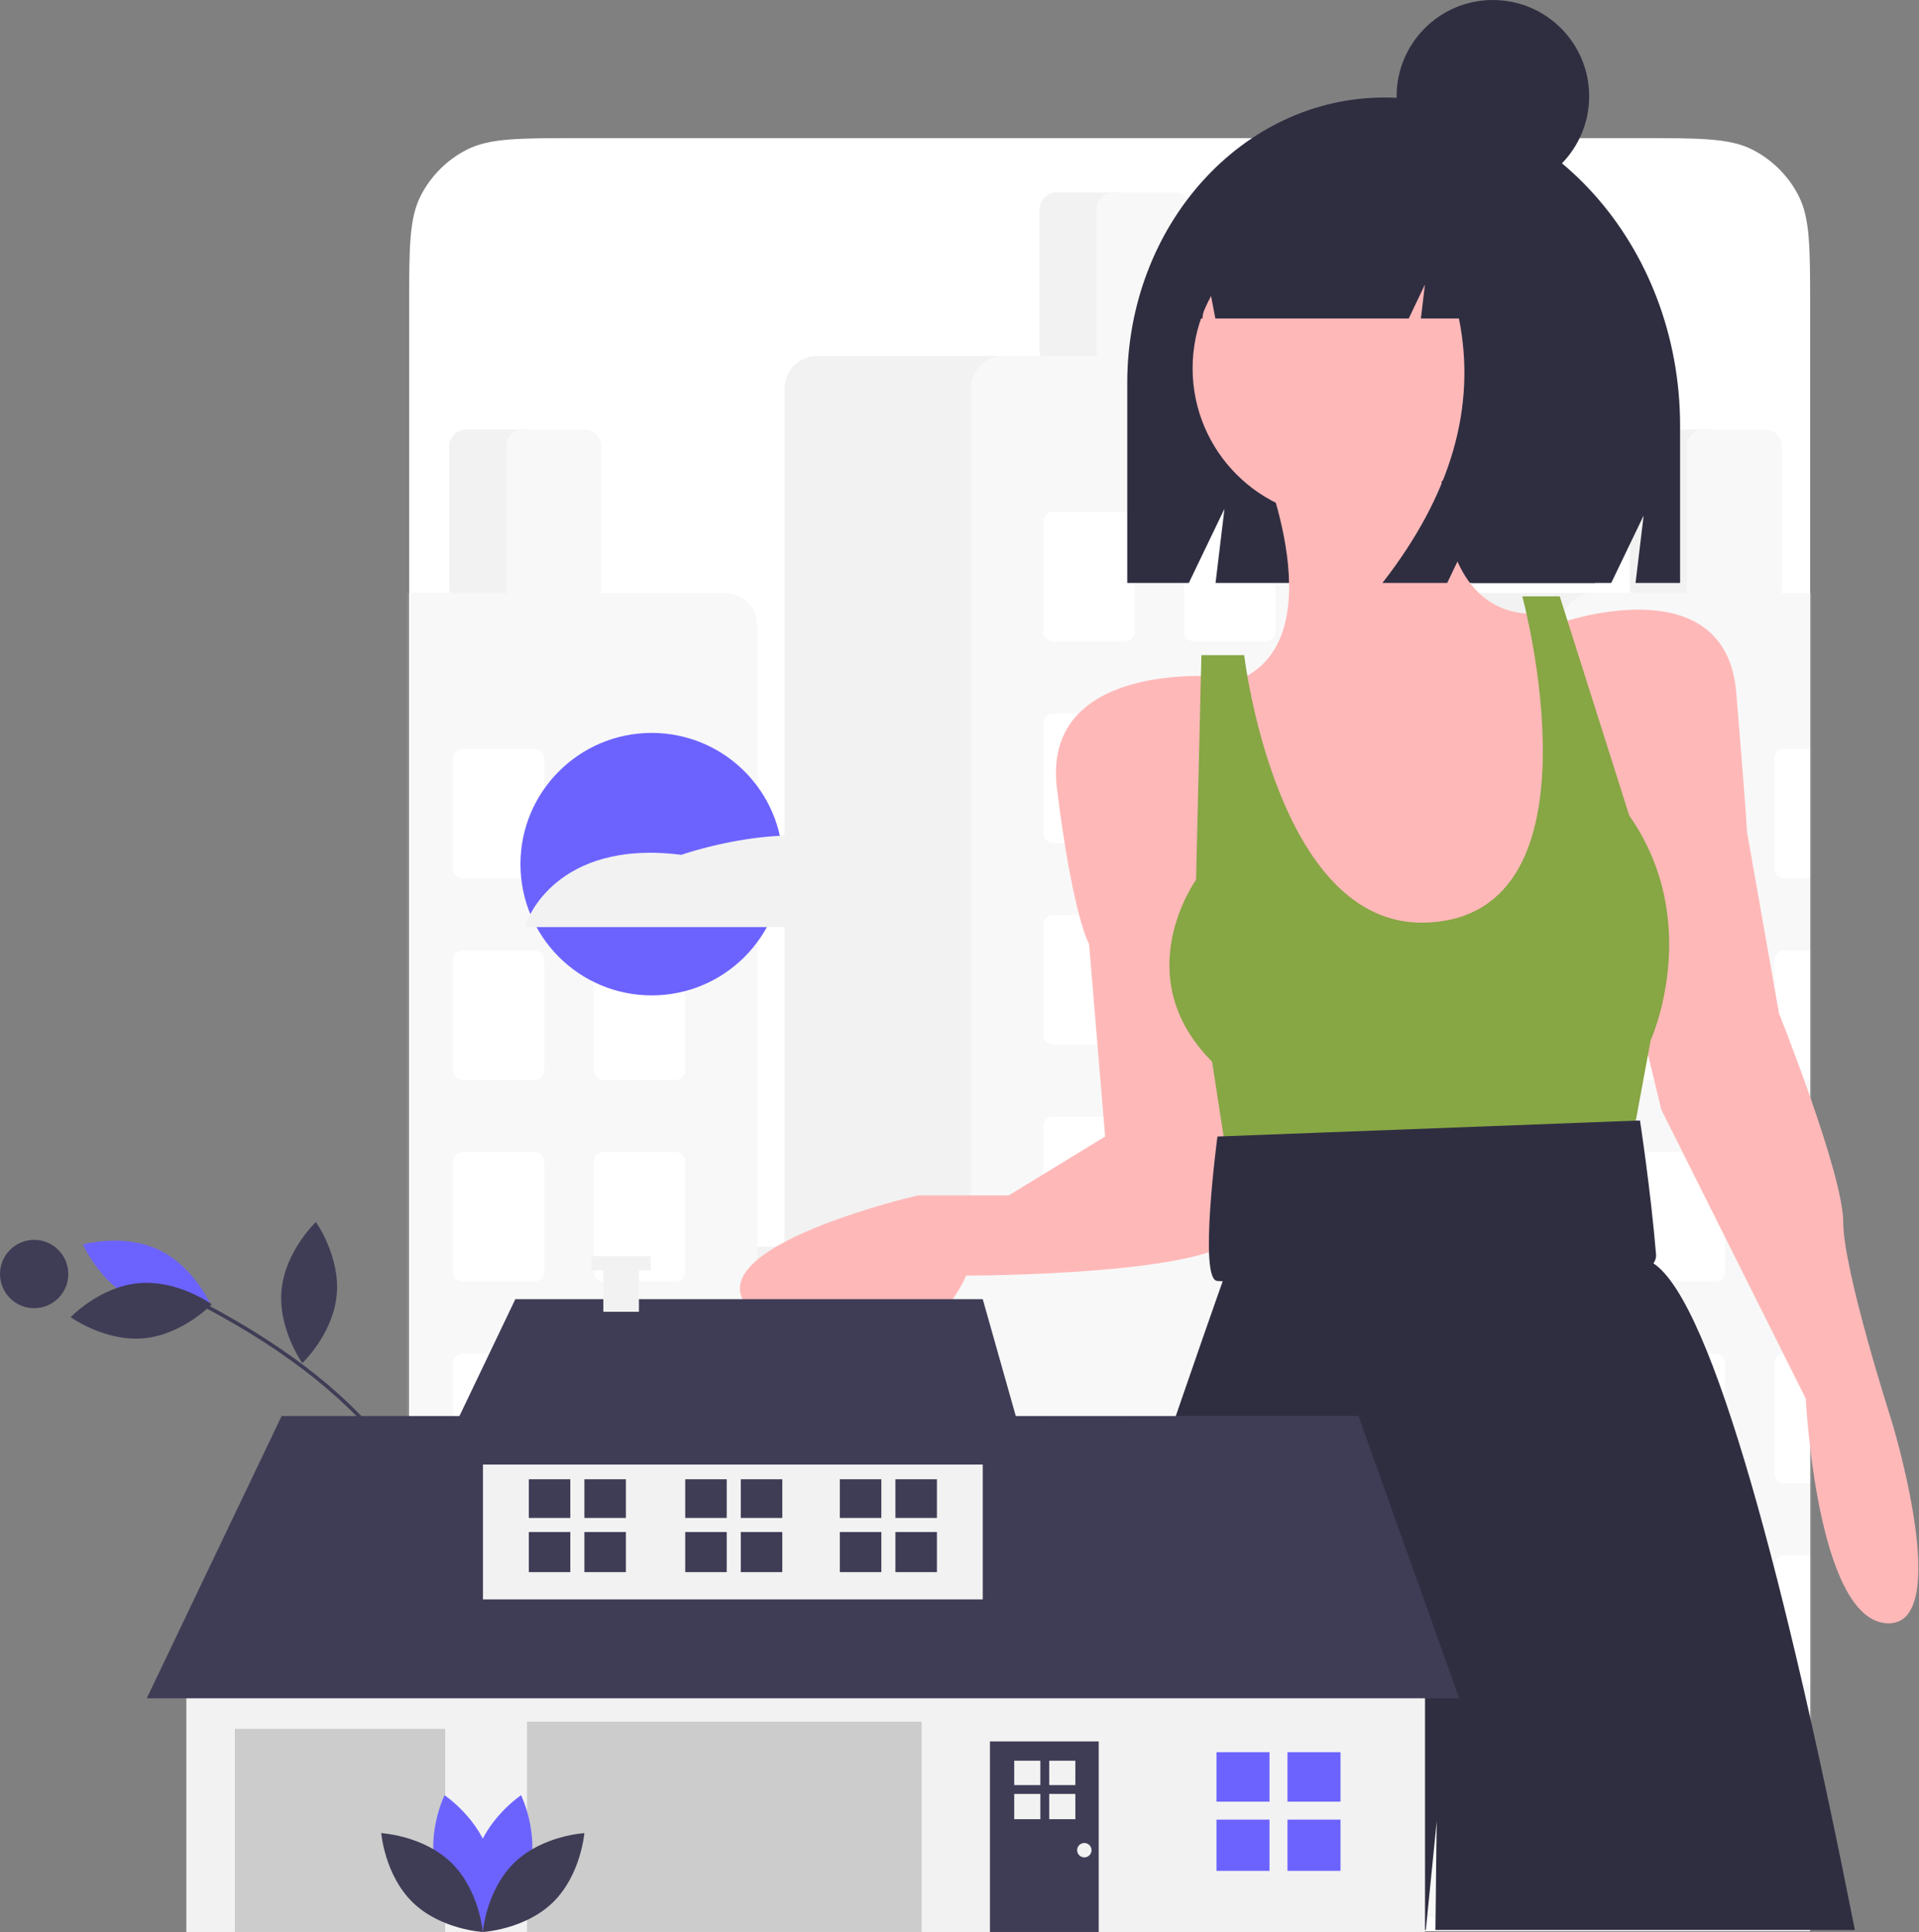 <svg width="726" height="731" viewBox="0 0 726 731" fill="none" xmlns="http://www.w3.org/2000/svg">
<rect x="0" y="0" width="726" height="731" fill="#808080" stroke="none"/>
<path d="M684.813 116.256C684.813 93.854 684.813 82.653 680.454 74.096C676.619 66.57 670.499 60.451 662.973 56.616C654.417 52.256 643.215 52.256 620.813 52.256H218.789C196.387 52.256 185.186 52.256 176.629 56.616C169.103 60.451 162.984 66.57 159.149 74.096C154.789 82.653 154.789 93.854 154.789 116.256V730.65H684.813V116.256Z" fill="white"/>
<mask id="mask0_270_7" style="mask-type:alpha" maskUnits="userSpaceOnUse" x="154" y="52" width="531" height="679">
<path d="M684.813 116.256C684.813 93.854 684.813 82.653 680.454 74.096C676.619 66.57 670.499 60.451 662.973 56.616C654.417 52.256 643.215 52.256 620.813 52.256H218.789C196.387 52.256 185.186 52.256 176.629 56.616C169.103 60.451 162.984 66.57 159.149 74.096C154.789 82.653 154.789 93.854 154.789 116.256V730.65H684.813V116.256Z" fill="white"/>
</mask>
<g mask="url(#mask0_270_7)">
<g opacity="0.5">
<path d="M623.092 228.661H646.126C647.844 228.66 649.491 227.977 650.705 226.763C651.92 225.548 652.603 223.902 652.605 222.185V168.938C652.603 167.221 651.92 165.575 650.705 164.361C649.491 163.147 647.844 162.464 646.126 162.462H623.092C621.375 162.464 619.728 163.147 618.513 164.361C617.299 165.575 616.616 167.221 616.614 168.938V222.185C616.616 223.902 617.299 225.548 618.513 226.763C619.728 227.977 621.375 228.66 623.092 228.661Z" fill="#E6E6E6"/>
<path d="M532.395 725.156H650.445C653.69 725.152 656.8 723.862 659.094 721.569C661.388 719.276 662.679 716.166 662.682 712.923V236.577C662.679 233.333 661.388 230.224 659.094 227.931C656.8 225.638 653.69 224.348 650.445 224.344H532.395C529.151 224.348 526.041 225.638 523.747 227.931C521.453 230.224 520.162 233.333 520.159 236.577V712.923C520.162 716.166 521.453 719.276 523.747 721.569C526.041 723.862 529.151 725.152 532.395 725.156Z" fill="#E6E6E6"/>
<path d="M602.937 725.156H720.987C724.232 725.152 727.342 723.862 729.636 721.569C731.93 719.276 733.221 716.166 733.224 712.923V236.577C733.221 233.333 731.93 230.224 729.636 227.931C727.342 225.638 724.232 224.348 720.987 224.344H602.937C599.693 224.348 596.583 225.638 594.289 227.931C591.995 230.224 590.704 233.333 590.701 236.577V712.923C590.704 716.166 591.995 719.276 594.289 721.569C596.583 723.862 599.693 725.152 602.937 725.156Z" fill="#F2F2F2"/>
<path d="M644.687 228.661H667.721C669.439 228.66 671.085 227.977 672.3 226.763C673.514 225.548 674.197 223.902 674.199 222.185V168.938C674.197 167.221 673.514 165.575 672.3 164.361C671.085 163.147 669.439 162.464 667.721 162.462H644.687C642.969 162.464 641.323 163.147 640.108 164.361C638.894 165.575 638.21 167.221 638.209 168.938V222.185C638.21 223.902 638.894 225.548 640.108 226.763C641.323 227.977 642.969 228.66 644.687 228.661Z" fill="#F2F2F2"/>
<path d="M674.919 332.278H702.272C703.226 332.277 704.141 331.897 704.816 331.223C705.491 330.548 705.87 329.634 705.871 328.68V286.946C705.87 285.992 705.491 285.077 704.816 284.403C704.141 283.728 703.226 283.349 702.272 283.348H674.919C673.965 283.349 673.05 283.728 672.375 284.403C671.701 285.077 671.321 285.992 671.32 286.946V328.68C671.321 329.634 671.701 330.548 672.375 331.223C673.05 331.897 673.965 332.277 674.919 332.278Z" fill="white"/>
<path d="M621.653 332.278H649.006C649.96 332.277 650.875 331.897 651.549 331.223C652.224 330.548 652.604 329.634 652.605 328.68V286.946C652.604 285.992 652.224 285.077 651.549 284.403C650.875 283.728 649.96 283.349 649.006 283.348H621.653C620.698 283.349 619.784 283.728 619.109 284.403C618.434 285.077 618.055 285.992 618.054 286.946V328.68C618.055 329.634 618.434 330.548 619.109 331.223C619.784 331.897 620.698 332.277 621.653 332.278Z" fill="white"/>
<path d="M674.919 408.551H702.272C703.226 408.549 704.141 408.17 704.816 407.496C705.491 406.821 705.87 405.907 705.871 404.953V363.218C705.87 362.265 705.491 361.35 704.816 360.676C704.141 360.001 703.226 359.622 702.272 359.621H674.919C673.965 359.622 673.05 360.001 672.375 360.676C671.701 361.35 671.321 362.265 671.32 363.218V404.953C671.321 405.907 671.701 406.821 672.375 407.496C673.05 408.17 673.965 408.549 674.919 408.551Z" fill="white"/>
<path d="M621.653 408.551H649.006C649.96 408.549 650.875 408.17 651.549 407.496C652.224 406.821 652.604 405.907 652.605 404.953V363.218C652.604 362.265 652.224 361.35 651.549 360.676C650.875 360.001 649.96 359.622 649.006 359.621H621.653C620.698 359.622 619.784 360.001 619.109 360.676C618.434 361.35 618.055 362.265 618.054 363.218V404.953C618.055 405.907 618.434 406.821 619.109 407.496C619.784 408.17 620.698 408.549 621.653 408.551Z" fill="white"/>
<path d="M674.919 484.823H702.272C703.226 484.822 704.141 484.443 704.816 483.768C705.491 483.094 705.87 482.18 705.871 481.226V439.491C705.87 438.538 705.491 437.623 704.816 436.949C704.141 436.274 703.226 435.895 702.272 435.894H674.919C673.965 435.895 673.05 436.274 672.375 436.949C671.701 437.623 671.321 438.538 671.32 439.491V481.226C671.321 482.18 671.701 483.094 672.375 483.768C673.05 484.443 673.965 484.822 674.919 484.823Z" fill="white"/>
<path d="M621.653 484.823H649.006C649.96 484.822 650.875 484.443 651.549 483.768C652.224 483.094 652.604 482.18 652.605 481.226V439.491C652.604 438.538 652.224 437.623 651.549 436.949C650.875 436.274 649.96 435.895 649.006 435.894H621.653C620.698 435.895 619.784 436.274 619.109 436.949C618.434 437.623 618.055 438.538 618.054 439.491V481.226C618.055 482.18 618.434 483.094 619.109 483.768C619.784 484.443 620.698 484.822 621.653 484.823Z" fill="white"/>
<path d="M674.919 561.097H702.272C703.226 561.095 704.141 560.716 704.816 560.042C705.491 559.367 705.87 558.453 705.871 557.499V515.765C705.87 514.811 705.491 513.896 704.816 513.222C704.141 512.547 703.226 512.168 702.272 512.167H674.919C673.965 512.168 673.05 512.547 672.375 513.222C671.701 513.896 671.321 514.811 671.32 515.765V557.499C671.321 558.453 671.701 559.367 672.375 560.042C673.05 560.716 673.965 561.095 674.919 561.097Z" fill="white"/>
<path d="M621.653 561.097H649.006C649.96 561.095 650.875 560.716 651.549 560.042C652.224 559.367 652.604 558.453 652.605 557.499V515.765C652.604 514.811 652.224 513.896 651.549 513.222C650.875 512.547 649.96 512.168 649.006 512.167H621.653C620.698 512.168 619.784 512.547 619.109 513.222C618.434 513.896 618.055 514.811 618.054 515.765V557.499C618.055 558.453 618.434 559.367 619.109 560.042C619.784 560.716 620.698 561.095 621.653 561.097Z" fill="white"/>
<path d="M674.919 637.369H702.272C703.226 637.368 704.141 636.989 704.816 636.314C705.491 635.64 705.87 634.726 705.871 633.772V592.037C705.87 591.084 705.491 590.169 704.816 589.495C704.141 588.82 703.226 588.441 702.272 588.44H674.919C673.965 588.441 673.05 588.82 672.375 589.495C671.701 590.169 671.321 591.084 671.32 592.037V633.772C671.321 634.726 671.701 635.64 672.375 636.314C673.05 636.989 673.965 637.368 674.919 637.369Z" fill="white"/>
<path d="M621.653 637.369H649.006C649.96 637.368 650.875 636.989 651.549 636.314C652.224 635.64 652.604 634.726 652.605 633.772V592.037C652.604 591.084 652.224 590.169 651.549 589.495C650.875 588.82 649.96 588.441 649.006 588.44H621.653C620.698 588.441 619.784 588.82 619.109 589.495C618.434 590.169 618.055 591.084 618.054 592.037V633.772C618.055 634.726 618.434 635.64 619.109 636.314C619.784 636.989 620.698 637.368 621.653 637.369Z" fill="white"/>
<path d="M399.745 138.984H422.779C424.497 138.982 426.143 138.299 427.358 137.085C428.572 135.871 429.255 134.225 429.257 132.508V79.261C429.255 77.544 428.572 75.898 427.358 74.684C426.143 73.47 424.497 72.787 422.779 72.785H399.745C398.027 72.787 396.381 73.47 395.166 74.684C393.952 75.898 393.268 77.544 393.267 79.261V132.508C393.268 134.225 393.952 135.871 395.166 137.085C396.381 138.299 398.027 138.982 399.745 138.984Z" fill="#E6E6E6"/>
<path d="M309.048 635.478H427.098C430.342 635.474 433.452 634.185 435.746 631.891C438.041 629.598 439.331 626.489 439.335 623.246V146.899C439.331 143.656 438.041 140.547 435.746 138.253C433.452 135.96 430.342 134.67 427.098 134.667H309.048C305.804 134.67 302.693 135.96 300.399 138.253C298.105 140.547 296.815 143.656 296.811 146.899V623.246C296.815 626.489 298.105 629.598 300.399 631.891C302.693 634.185 305.804 635.474 309.048 635.478Z" fill="#E6E6E6"/>
<path d="M379.59 635.478H497.64C500.884 635.474 503.995 634.185 506.289 631.891C508.583 629.598 509.873 626.489 509.877 623.246V146.899C509.873 143.656 508.583 140.547 506.289 138.253C503.995 135.96 500.884 134.67 497.64 134.667H379.59C376.346 134.67 373.235 135.96 370.941 138.253C368.647 140.547 367.357 143.656 367.353 146.899V623.246C367.357 626.489 368.647 629.598 370.941 631.891C373.235 634.185 376.346 635.474 379.59 635.478Z" fill="#F2F2F2"/>
<path d="M421.339 138.984H444.374C446.091 138.982 447.738 138.299 448.952 137.085C450.167 135.871 450.85 134.225 450.852 132.508V79.261C450.85 77.544 450.167 75.898 448.952 74.684C447.738 73.47 446.091 72.787 444.374 72.785H421.339C419.622 72.787 417.975 73.47 416.761 74.684C415.546 75.898 414.863 77.544 414.861 79.261V132.508C414.863 134.225 415.546 135.871 416.761 137.085C417.975 138.299 419.622 138.982 421.339 138.984Z" fill="#F2F2F2"/>
<path d="M451.572 242.6H478.925C479.879 242.599 480.794 242.22 481.468 241.545C482.143 240.871 482.523 239.956 482.524 239.003V197.268C482.523 196.314 482.143 195.4 481.468 194.725C480.794 194.051 479.879 193.672 478.925 193.671H451.572C450.617 193.672 449.703 194.051 449.028 194.725C448.353 195.4 447.974 196.314 447.972 197.268V239.003C447.974 239.956 448.353 240.871 449.028 241.545C449.703 242.22 450.617 242.599 451.572 242.6Z" fill="white"/>
<path d="M398.305 242.6H425.658C426.612 242.599 427.527 242.22 428.202 241.545C428.877 240.871 429.256 239.956 429.257 239.003V197.268C429.256 196.314 428.877 195.4 428.202 194.725C427.527 194.051 426.612 193.672 425.658 193.671H398.305C397.351 193.672 396.436 194.051 395.762 194.725C395.087 195.4 394.707 196.314 394.706 197.268V239.003C394.707 239.956 395.087 240.871 395.762 241.545C396.436 242.22 397.351 242.599 398.305 242.6Z" fill="white"/>
<path d="M451.572 318.874H478.925C479.879 318.872 480.794 318.493 481.468 317.819C482.143 317.144 482.523 316.23 482.524 315.276V273.541C482.523 272.588 482.143 271.673 481.468 270.999C480.794 270.324 479.879 269.945 478.925 269.944H451.572C450.617 269.945 449.703 270.324 449.028 270.999C448.353 271.673 447.974 272.588 447.972 273.541V315.276C447.974 316.23 448.353 317.144 449.028 317.819C449.703 318.493 450.617 318.872 451.572 318.874Z" fill="white"/>
<path d="M398.305 318.874H425.658C426.612 318.872 427.527 318.493 428.202 317.819C428.877 317.144 429.256 316.23 429.257 315.276V273.541C429.256 272.588 428.877 271.673 428.202 270.999C427.527 270.324 426.612 269.945 425.658 269.944H398.305C397.351 269.945 396.436 270.324 395.762 270.999C395.087 271.673 394.707 272.588 394.706 273.541V315.276C394.707 316.23 395.087 317.144 395.762 317.819C396.436 318.493 397.351 318.872 398.305 318.874Z" fill="white"/>
<path d="M451.572 395.146H478.925C479.879 395.145 480.794 394.766 481.468 394.091C482.143 393.417 482.523 392.502 482.524 391.549V349.814C482.523 348.86 482.143 347.946 481.468 347.272C480.794 346.597 479.879 346.218 478.925 346.217H451.572C450.617 346.218 449.703 346.597 449.028 347.272C448.353 347.946 447.974 348.86 447.972 349.814V391.549C447.974 392.502 448.353 393.417 449.028 394.091C449.703 394.766 450.617 395.145 451.572 395.146Z" fill="white"/>
<path d="M398.305 395.146H425.658C426.612 395.145 427.527 394.766 428.202 394.091C428.877 393.417 429.256 392.502 429.257 391.549V349.814C429.256 348.86 428.877 347.946 428.202 347.272C427.527 346.597 426.612 346.218 425.658 346.217H398.305C397.351 346.218 396.436 346.597 395.762 347.272C395.087 347.946 394.707 348.86 394.706 349.814V391.549C394.707 392.502 395.087 393.417 395.762 394.091C396.436 394.766 397.351 395.145 398.305 395.146Z" fill="white"/>
<path d="M451.572 471.419H478.925C479.879 471.418 480.794 471.039 481.468 470.364C482.143 469.69 482.523 468.775 482.524 467.821V426.087C482.523 425.133 482.143 424.219 481.468 423.544C480.794 422.87 479.879 422.49 478.925 422.489H451.572C450.617 422.49 449.703 422.87 449.028 423.544C448.353 424.219 447.974 425.133 447.972 426.087V467.821C447.974 468.775 448.353 469.69 449.028 470.364C449.703 471.039 450.617 471.418 451.572 471.419Z" fill="white"/>
<path d="M398.305 471.419H425.658C426.612 471.418 427.527 471.039 428.202 470.364C428.877 469.69 429.256 468.775 429.257 467.821V426.087C429.256 425.133 428.877 424.219 428.202 423.544C427.527 422.87 426.612 422.49 425.658 422.489H398.305C397.351 422.49 396.436 422.87 395.762 423.544C395.087 424.219 394.707 425.133 394.706 426.087V467.821C394.707 468.775 395.087 469.69 395.762 470.364C396.436 471.039 397.351 471.418 398.305 471.419Z" fill="white"/>
<path d="M451.572 547.692H478.925C479.879 547.691 480.794 547.312 481.468 546.637C482.143 545.963 482.523 545.048 482.524 544.094V502.36C482.523 501.406 482.143 500.492 481.468 499.817C480.794 499.143 479.879 498.763 478.925 498.762H451.572C450.617 498.763 449.703 499.143 449.028 499.817C448.353 500.492 447.974 501.406 447.972 502.36V544.094C447.974 545.048 448.353 545.963 449.028 546.637C449.703 547.312 450.617 547.691 451.572 547.692Z" fill="white"/>
<path d="M398.305 547.692H425.658C426.612 547.691 427.527 547.312 428.202 546.637C428.877 545.963 429.256 545.048 429.257 544.094V502.36C429.256 501.406 428.877 500.492 428.202 499.817C427.527 499.143 426.612 498.763 425.658 498.762H398.305C397.351 498.763 396.436 499.143 395.762 499.817C395.087 500.492 394.707 501.406 394.706 502.36V544.094C394.707 545.048 395.087 545.963 395.762 546.637C396.436 547.312 397.351 547.691 398.305 547.692Z" fill="white"/>
<path d="M459.108 478.897H482.143C483.86 478.895 485.507 478.213 486.721 476.998C487.936 475.784 488.619 474.138 488.621 472.421V442.2C488.619 440.483 487.936 438.837 486.721 437.623C485.507 436.409 483.86 435.726 482.143 435.724H459.108C457.391 435.726 455.744 436.409 454.53 437.623C453.315 438.837 452.632 440.483 452.63 442.2V472.421C452.632 474.138 453.315 475.784 454.53 476.999C455.744 478.213 457.391 478.895 459.108 478.897Z" fill="#E6E6E6"/>
<path d="M264.758 724.986H382.808C386.052 724.982 389.163 723.693 391.457 721.399C393.751 719.106 395.041 715.997 395.045 712.754V483.935C395.041 480.691 393.751 477.582 391.457 475.289C389.163 472.996 386.052 471.706 382.808 471.702H264.758C261.514 471.706 258.403 472.996 256.109 475.289C253.815 477.582 252.525 480.691 252.521 483.935V712.754C252.525 715.997 253.815 719.106 256.109 721.399C258.403 723.693 261.514 724.982 264.758 724.986Z" fill="#E6E6E6"/>
<path d="M335.3 724.986H539.728C542.972 724.982 546.082 723.693 548.376 721.399C550.67 719.106 551.961 715.997 551.964 712.754V483.935C551.961 480.691 550.67 477.582 548.376 475.289C546.082 472.996 542.972 471.706 539.728 471.702H335.3C332.055 471.706 328.945 472.996 326.651 475.289C324.357 477.582 323.066 480.691 323.063 483.935V712.754C323.066 715.997 324.357 719.106 326.651 721.399C328.945 723.693 332.055 724.982 335.3 724.986Z" fill="#F2F2F2"/>
<path d="M480.703 478.897H503.737C505.454 478.895 507.101 478.213 508.316 476.998C509.53 475.784 510.213 474.138 510.215 472.421V442.2C510.213 440.483 509.53 438.837 508.316 437.623C507.101 436.409 505.454 435.726 503.737 435.724H480.703C478.985 435.726 477.339 436.409 476.124 437.623C474.91 438.837 474.226 440.483 474.224 442.2V472.421C474.226 474.138 474.91 475.784 476.124 476.999C477.339 478.213 478.985 478.895 480.703 478.897Z" fill="#F2F2F2"/>
<path d="M450.47 584.672H477.823C478.777 584.671 479.692 584.292 480.367 583.617C481.042 582.943 481.421 582.028 481.422 581.075V539.34C481.421 538.387 481.042 537.472 480.367 536.798C479.692 536.123 478.777 535.744 477.823 535.743H450.47C449.516 535.744 448.601 536.123 447.926 536.798C447.252 537.472 446.872 538.387 446.871 539.34V581.075C446.872 582.028 447.252 582.943 447.926 583.617C448.601 584.292 449.516 584.671 450.47 584.672Z" fill="white"/>
<path d="M397.204 584.672H424.557C425.511 584.671 426.426 584.292 427.101 583.617C427.776 582.943 428.155 582.028 428.156 581.075V539.34C428.155 538.387 427.776 537.472 427.101 536.798C426.426 536.123 425.511 535.744 424.557 535.743H397.204C396.25 535.744 395.335 536.123 394.66 536.798C393.986 537.472 393.606 538.387 393.605 539.34V581.075C393.606 582.028 393.986 582.943 394.66 583.617C395.335 584.292 396.25 584.671 397.204 584.672Z" fill="white"/>
<path d="M450.47 660.946H477.823C478.777 660.944 479.692 660.565 480.367 659.891C481.042 659.216 481.421 658.302 481.422 657.348V615.614C481.421 614.66 481.042 613.745 480.367 613.071C479.692 612.396 478.777 612.017 477.823 612.016H450.47C449.516 612.017 448.601 612.396 447.926 613.071C447.252 613.745 446.872 614.66 446.871 615.614V657.348C446.872 658.302 447.252 659.216 447.926 659.891C448.601 660.565 449.516 660.944 450.47 660.946Z" fill="white"/>
<path d="M397.204 660.946H424.557C425.511 660.944 426.426 660.565 427.101 659.891C427.776 659.216 428.155 658.302 428.156 657.348V615.614C428.155 614.66 427.776 613.745 427.101 613.071C426.426 612.396 425.511 612.017 424.557 612.016H397.204C396.25 612.017 395.335 612.396 394.66 613.071C393.986 613.745 393.606 614.66 393.605 615.614V657.348C393.606 658.302 393.986 659.216 394.66 659.891C395.335 660.565 396.25 660.944 397.204 660.946Z" fill="white"/>
<path d="M176.397 228.661H199.431C201.149 228.66 202.796 227.977 204.01 226.763C205.225 225.548 205.908 223.902 205.91 222.185V168.938C205.908 167.221 205.225 165.575 204.01 164.361C202.796 163.147 201.149 162.464 199.431 162.462H176.397C174.68 162.464 173.033 163.147 171.819 164.361C170.604 165.575 169.921 167.221 169.919 168.938V222.185C169.921 223.902 170.604 225.548 171.819 226.763C173.033 227.977 174.68 228.66 176.397 228.661Z" fill="#E6E6E6"/>
<path d="M85.7 725.156H203.75C206.995 725.152 210.105 723.862 212.399 721.569C214.693 719.276 215.983 716.166 215.987 712.923V236.577C215.983 233.333 214.693 230.224 212.399 227.931C210.105 225.638 206.995 224.348 203.75 224.344H85.7C82.456 224.348 79.346 225.638 77.052 227.931C74.757 230.224 73.467 233.333 73.463 236.577V712.923C73.467 716.166 74.757 719.276 77.052 721.569C79.346 723.862 82.456 725.152 85.7 725.156Z" fill="#E6E6E6"/>
<path d="M156.243 725.156H274.292C277.537 725.152 280.647 723.862 282.941 721.569C285.235 719.276 286.526 716.166 286.529 712.923V236.577C286.526 233.333 285.235 230.224 282.941 227.931C280.647 225.638 277.537 224.348 274.292 224.344H156.243C152.998 224.348 149.888 225.638 147.594 227.931C145.3 230.224 144.009 233.333 144.006 236.577V712.923C144.009 716.166 145.3 719.276 147.594 721.569C149.888 723.862 152.998 725.152 156.243 725.156Z" fill="#F2F2F2"/>
<path d="M197.992 228.661H221.026C222.743 228.66 224.39 227.977 225.605 226.763C226.819 225.548 227.502 223.902 227.504 222.185V168.938C227.502 167.221 226.819 165.575 225.605 164.361C224.39 163.147 222.743 162.464 221.026 162.462H197.992C196.274 162.464 194.627 163.147 193.413 164.361C192.198 165.575 191.515 167.221 191.513 168.938V222.185C191.515 223.902 192.198 225.548 193.413 226.763C194.627 227.977 196.274 228.66 197.992 228.661Z" fill="#F2F2F2"/>
<path d="M228.224 332.278H255.577C256.531 332.277 257.446 331.897 258.121 331.223C258.795 330.548 259.175 329.634 259.176 328.68V286.946C259.175 285.992 258.795 285.077 258.121 284.403C257.446 283.728 256.531 283.349 255.577 283.348H228.224C227.27 283.349 226.355 283.728 225.68 284.403C225.006 285.077 224.626 285.992 224.625 286.946V328.68C224.626 329.634 225.006 330.548 225.68 331.223C226.355 331.897 227.27 332.277 228.224 332.278Z" fill="white"/>
<path d="M174.958 332.278H202.311C203.265 332.277 204.18 331.897 204.854 331.223C205.529 330.548 205.909 329.634 205.91 328.68V286.946C205.909 285.992 205.529 285.077 204.854 284.403C204.18 283.728 203.265 283.349 202.311 283.348H174.958C174.004 283.349 173.089 283.728 172.414 284.403C171.739 285.077 171.36 285.992 171.359 286.946V328.68C171.36 329.634 171.739 330.548 172.414 331.223C173.089 331.897 174.004 332.277 174.958 332.278Z" fill="white"/>
<path d="M228.224 408.551H255.577C256.531 408.549 257.446 408.17 258.121 407.496C258.795 406.821 259.175 405.907 259.176 404.953V363.218C259.175 362.265 258.795 361.35 258.121 360.676C257.446 360.001 256.531 359.622 255.577 359.621H228.224C227.27 359.622 226.355 360.001 225.68 360.676C225.006 361.35 224.626 362.265 224.625 363.218V404.953C224.626 405.907 225.006 406.821 225.68 407.496C226.355 408.17 227.27 408.549 228.224 408.551Z" fill="white"/>
<path d="M174.958 408.551H202.311C203.265 408.549 204.18 408.17 204.854 407.496C205.529 406.821 205.909 405.907 205.91 404.953V363.218C205.909 362.265 205.529 361.35 204.854 360.676C204.18 360.001 203.265 359.622 202.311 359.621H174.958C174.004 359.622 173.089 360.001 172.414 360.676C171.739 361.35 171.36 362.265 171.359 363.218V404.953C171.36 405.907 171.739 406.821 172.414 407.496C173.089 408.17 174.004 408.549 174.958 408.551Z" fill="white"/>
<path d="M228.224 484.823H255.577C256.531 484.822 257.446 484.443 258.121 483.768C258.795 483.094 259.175 482.18 259.176 481.226V439.491C259.175 438.538 258.795 437.623 258.121 436.949C257.446 436.274 256.531 435.895 255.577 435.894H228.224C227.27 435.895 226.355 436.274 225.68 436.949C225.006 437.623 224.626 438.538 224.625 439.491V481.226C224.626 482.18 225.006 483.094 225.68 483.768C226.355 484.443 227.27 484.822 228.224 484.823Z" fill="white"/>
<path d="M174.958 484.823H202.311C203.265 484.822 204.18 484.443 204.854 483.768C205.529 483.094 205.909 482.18 205.91 481.226V439.491C205.909 438.538 205.529 437.623 204.854 436.949C204.18 436.274 203.265 435.895 202.311 435.894H174.958C174.004 435.895 173.089 436.274 172.414 436.949C171.739 437.623 171.36 438.538 171.359 439.491V481.226C171.36 482.18 171.739 483.094 172.414 483.768C173.089 484.443 174.004 484.822 174.958 484.823Z" fill="white"/>
<path d="M228.224 561.097H255.577C256.531 561.095 257.446 560.716 258.121 560.042C258.795 559.367 259.175 558.453 259.176 557.499V515.765C259.175 514.811 258.795 513.896 258.121 513.222C257.446 512.547 256.531 512.168 255.577 512.167H228.224C227.27 512.168 226.355 512.547 225.68 513.222C225.006 513.896 224.626 514.811 224.625 515.765V557.499C224.626 558.453 225.006 559.367 225.68 560.042C226.355 560.716 227.27 561.095 228.224 561.097Z" fill="white"/>
<path d="M174.958 561.097H202.311C203.265 561.095 204.18 560.716 204.854 560.042C205.529 559.367 205.909 558.453 205.91 557.499V515.765C205.909 514.811 205.529 513.896 204.854 513.222C204.18 512.547 203.265 512.168 202.311 512.167H174.958C174.004 512.168 173.089 512.547 172.414 513.222C171.739 513.896 171.36 514.811 171.359 515.765V557.499C171.36 558.453 171.739 559.367 172.414 560.042C173.089 560.716 174.004 561.095 174.958 561.097Z" fill="white"/>
<path d="M228.224 637.369H255.577C256.531 637.368 257.446 636.989 258.121 636.314C258.795 635.64 259.175 634.726 259.176 633.772V592.037C259.175 591.084 258.795 590.169 258.121 589.495C257.446 588.82 256.531 588.441 255.577 588.44H228.224C227.27 588.441 226.355 588.82 225.68 589.495C225.006 590.169 224.626 591.084 224.625 592.037V633.772C224.626 634.726 225.006 635.64 225.68 636.314C226.355 636.989 227.27 637.368 228.224 637.369Z" fill="white"/>
<path d="M174.958 637.369H202.311C203.265 637.368 204.18 636.989 204.854 636.314C205.529 635.64 205.909 634.726 205.91 633.772V592.037C205.909 591.084 205.529 590.169 204.854 589.495C204.18 588.82 203.265 588.441 202.311 588.44H174.958C174.004 588.441 173.089 588.82 172.414 589.495C171.739 590.169 171.36 591.084 171.359 592.037V633.772C171.36 634.726 171.739 635.64 172.414 636.314C173.089 636.989 174.004 637.368 174.958 637.369Z" fill="white"/>
</g>
</g>
<path d="M523.713 36.903C470.007 36.903 426.469 85.221 426.469 144.823V220.548H449.759L463.242 192.491L459.871 220.548H609.568L621.826 195.042L618.761 220.548H635.616V161.09C635.616 92.504 585.515 36.903 523.713 36.903Z" fill="#2F2E41"/>
<path d="M476.774 173.006C476.774 173.006 507.126 243.828 466.656 257.992L507.126 391.541L575.924 387.494L594.135 342.978L590.088 276.203L584.017 231.687C584.017 231.687 541.525 241.804 545.572 166.936L476.774 173.006Z" fill="#FFB8B8"/>
<path d="M460.586 255.969C460.586 255.969 393.811 249.898 399.882 298.462C405.952 347.025 412.022 357.142 412.022 357.142L418.093 429.987L381.67 452.245H347.272C347.272 452.245 242.051 476.527 294.661 502.832C347.271 529.137 365.483 482.597 365.483 482.597C365.483 482.597 462.609 482.597 468.68 466.409C474.75 450.222 460.586 255.969 460.586 255.969Z" fill="#FFB8B8"/>
<path d="M590.087 235.734C590.087 235.734 652.815 213.476 656.862 262.039C660.909 310.602 660.909 314.649 660.909 314.649L673.049 383.447C673.049 383.447 697.331 444.151 697.331 462.362C697.331 480.573 715.542 537.23 715.542 537.23C715.542 537.23 739.824 616.146 713.519 614.122C687.214 612.099 683.167 529.137 683.167 529.137L628.533 419.869L612.345 353.095L590.087 235.734Z" fill="#FFB8B8"/>
<path d="M470.703 247.875H454.516L452.492 332.86C452.492 332.86 426.187 369.283 458.563 401.658L466.656 454.268L614.369 448.198L624.487 393.564C624.487 393.564 644.721 349.048 616.393 308.579L590.088 225.617H575.924C575.924 225.617 608.729 346.576 539.501 349.048C482.844 351.072 470.703 247.875 470.703 247.875Z" fill="#87A644"/>
<path d="M543.06 730.181C543.318 704.447 543.544 688.994 543.544 688.994C543.544 688.994 542.017 704.447 539.425 730.181H380.506C422.499 597.867 461.009 489.125 462.568 484.758C462.577 484.71 462.592 484.664 462.611 484.619L467.515 468.284V468.273L469.59 461.348V461.315L471.784 454.057L474.752 444.152L606.271 440.109L609.949 448.379L622.466 476.521C623.554 476.835 624.585 477.322 625.52 477.962C648.028 492.706 676.127 600.716 701.743 730.181L543.06 730.181Z" fill="#2F2E41"/>
<path d="M620.44 423.916L460.586 429.987C460.586 429.987 453.29 484.62 460.586 484.62C462.609 484.62 628.534 498.784 626.51 474.503C624.487 450.221 620.44 423.916 620.44 423.916Z" fill="#2F2E41"/>
<path d="M508.048 196.182C539.448 196.182 564.902 170.727 564.902 139.327C564.902 107.927 539.448 82.472 508.048 82.472C476.647 82.472 451.193 107.927 451.193 139.327C451.193 170.727 476.647 196.182 508.048 196.182Z" fill="#FFB8B8"/>
<path d="M551.358 66.632C541.594 54.06 527.193 46.097 511.118 46.097H509.208C472.398 46.097 442.557 79.406 442.557 120.495L454.891 120.495L456.883 105.333L459.804 120.495H532.958L539.086 107.668L537.554 120.495H551.946C558.661 153.846 549.012 187.197 522.998 220.548H547.514L559.771 194.894L556.707 220.548H603.439L612.632 161.543C612.632 117.353 586.957 79.881 551.358 66.632Z" fill="#2F2E41"/>
<path d="M564.794 72.845C584.91 72.845 601.217 56.538 601.217 36.422C601.217 16.307 584.91 0 564.794 0C544.679 0 528.372 16.307 528.372 36.422C528.372 56.538 544.679 72.845 564.794 72.845Z" fill="#2F2E41"/>
<path d="M246.552 376.586C273.974 376.586 296.203 354.357 296.203 326.935C296.203 299.514 273.974 277.285 246.552 277.285C219.131 277.285 196.902 299.514 196.902 326.935C196.902 354.357 219.131 376.586 246.552 376.586Z" fill="#6C63FF"/>
<path d="M125.535 542.31C140.339 542.627 152.115 553.355 152.115 553.355C152.115 553.355 139.89 563.569 125.086 563.251C110.282 562.933 98.505 552.205 98.505 552.205C98.505 552.205 110.731 541.992 125.535 542.31Z" fill="#6C63FF"/>
<path d="M51.108 491.776C64.483 498.13 79.82 493.822 79.82 493.822C79.82 493.822 73.471 479.211 60.097 472.857C46.722 466.503 31.386 470.811 31.386 470.811C31.386 470.811 37.734 485.422 51.108 491.776Z" fill="#6C63FF"/>
<path d="M52.468 485.462C67.214 484.114 80.121 493.451 80.121 493.451C80.121 493.451 69.12 504.973 54.374 506.321C39.629 507.669 26.721 498.331 26.721 498.331C26.721 498.331 37.722 486.809 52.468 485.462Z" fill="#3F3D56"/>
<path d="M106.522 488.015C105.108 502.755 114.388 515.703 114.388 515.703C114.388 515.703 125.959 504.754 127.372 490.014C128.785 475.275 119.506 462.326 119.506 462.326C119.506 462.326 107.935 473.275 106.522 488.015Z" fill="#3F3D56"/>
<path d="M175.967 578.413C168.233 591.04 170.894 606.747 170.894 606.747C170.894 606.747 186.095 601.981 193.829 589.354C201.563 576.727 198.902 561.021 198.902 561.021C198.902 561.021 183.702 565.786 175.967 578.413Z" fill="#3F3D56"/>
<path d="M153.529 715.699L154.656 714.937C150.684 709.172 148.514 702.356 148.424 695.354C148.456 685.113 153.486 675.64 158.351 666.48C159.254 664.779 160.154 663.084 161.02 661.391C164.654 654.484 167.55 647.213 169.66 639.699C177.206 611.657 169.777 578.572 149.787 551.197C133.929 529.481 110.29 510.491 77.519 493.143L76.883 494.345C109.467 511.595 132.955 530.454 148.689 552C168.438 579.045 175.787 611.698 168.347 639.346C166.261 646.768 163.399 653.949 159.809 660.772C158.946 662.459 158.049 664.147 157.15 665.842C152.207 675.149 147.096 684.772 147.064 695.35C147.154 702.624 149.404 709.707 153.529 715.699Z" fill="#3F3D56"/>
<path d="M12.922 494.931C20.06 494.931 25.845 489.145 25.845 482.008C25.845 474.871 20.06 469.085 12.922 469.085C5.785 469.085 -0 474.871 -0 482.008C-0 489.145 5.785 494.931 12.922 494.931Z" fill="#3F3D56"/>
<path d="M539.114 631.629H70.494V730.93H539.114V631.629Z" fill="#F2F2F2"/>
<path d="M55.531 642.511L106.542 535.728H513.949L552.037 642.511H55.531Z" fill="#3F3D56"/>
<path d="M371.799 542.53H182.718V605.103H371.799V542.53Z" fill="#F2F2F2"/>
<path d="M194.96 491.518L165.034 554.092H389.483L371.798 491.518H194.96Z" fill="#3F3D56"/>
<path d="M348.674 651.353H199.382V730.93H348.674V651.353Z" fill="#CCCCCC"/>
<path d="M168.435 654.073H88.858V730.93H168.435V654.073Z" fill="#CCCCCC"/>
<path d="M415.668 658.834H374.519V730.93H415.668V658.834Z" fill="#3F3D56"/>
<path d="M480.282 662.915H460.217V681.619H480.282V662.915Z" fill="#6C63FF"/>
<path d="M507.147 662.915H487.083V681.619H507.147V662.915Z" fill="#6C63FF"/>
<path d="M480.282 688.421H460.217V707.805H480.282V688.421Z" fill="#6C63FF"/>
<path d="M507.147 688.421H487.083V707.805H507.147V688.421Z" fill="#6C63FF"/>
<path d="M215.764 559.652H200.062V574.29H215.764V559.652Z" fill="#3F3D56"/>
<path d="M236.79 559.652H221.087V574.29H236.79V559.652Z" fill="#3F3D56"/>
<path d="M215.764 579.613H200.062V594.783H215.764V579.613Z" fill="#3F3D56"/>
<path d="M236.79 579.613H221.087V594.783H236.79V579.613Z" fill="#3F3D56"/>
<path d="M333.429 559.652H317.727V574.29H333.429V559.652Z" fill="#3F3D56"/>
<path d="M354.455 559.652H338.752V574.29H354.455V559.652Z" fill="#3F3D56"/>
<path d="M333.429 579.613H317.727V594.783H333.429V579.613Z" fill="#3F3D56"/>
<path d="M354.455 579.613H338.752V594.783H354.455V579.613Z" fill="#3F3D56"/>
<path d="M274.937 559.652H259.235V574.29H274.937V559.652Z" fill="#3F3D56"/>
<path d="M295.962 559.652H280.26V574.29H295.962V559.652Z" fill="#3F3D56"/>
<path d="M274.937 579.613H259.235V594.783H274.937V579.613Z" fill="#3F3D56"/>
<path d="M295.962 579.613H280.26V594.783H295.962V579.613Z" fill="#3F3D56"/>
<path d="M393.588 666.139H383.701V675.355H393.588V666.139Z" fill="#F2F2F2"/>
<path d="M406.826 666.139H396.939V675.355H406.826V666.139Z" fill="#F2F2F2"/>
<path d="M393.588 678.706H383.701V688.258H393.588V678.706Z" fill="#F2F2F2"/>
<path d="M406.826 678.706H396.939V688.258H406.826V678.706Z" fill="#F2F2F2"/>
<path d="M410.227 702.704C411.729 702.704 412.947 701.486 412.947 699.983C412.947 698.481 411.729 697.263 410.227 697.263C408.724 697.263 407.506 698.481 407.506 699.983C407.506 701.486 408.724 702.704 410.227 702.704Z" fill="#F2F2F2"/>
<path d="M246.213 475.206H223.768V480.6H228.257V496.29H241.724V480.6H246.213V475.206Z" fill="#F2F2F2"/>
<path d="M200.241 707.797C196.375 722.091 183.131 730.943 183.131 730.943C183.131 730.943 176.155 716.621 180.022 702.327C183.889 688.034 197.133 679.181 197.133 679.181C197.133 679.181 204.108 693.504 200.241 707.797Z" fill="#6C63FF"/>
<path d="M165.065 707.797C168.932 722.091 182.176 730.943 182.176 730.943C182.176 730.943 189.151 716.621 185.284 702.327C181.418 688.034 168.173 679.181 168.173 679.181C168.173 679.181 161.198 693.504 165.065 707.797Z" fill="#6C63FF"/>
<path d="M170.747 704.725C181.357 715.054 182.653 730.931 182.653 730.931C182.653 730.931 166.746 730.063 156.136 719.734C145.526 709.406 144.23 693.528 144.23 693.528C144.23 693.528 160.137 694.397 170.747 704.725Z" fill="#3F3D56"/>
<path d="M194.559 704.725C183.949 715.054 182.653 730.931 182.653 730.931C182.653 730.931 198.56 730.063 209.17 719.734C219.78 709.406 221.076 693.528 221.076 693.528C221.076 693.528 205.169 694.397 194.559 704.725Z" fill="#3F3D56"/>
<path d="M349.934 343.368C349.918 344.791 349.553 346.188 348.873 347.437C348.192 348.687 347.217 349.751 346.03 350.537L345.704 350.741H198.623L199.214 348.938C199.316 348.619 210.083 317.373 257.748 323.406C262.243 321.869 306.113 307.545 332.373 323.637C344.024 330.779 349.934 337.417 349.934 343.368Z" fill="#F2F2F2"/>
</svg>

